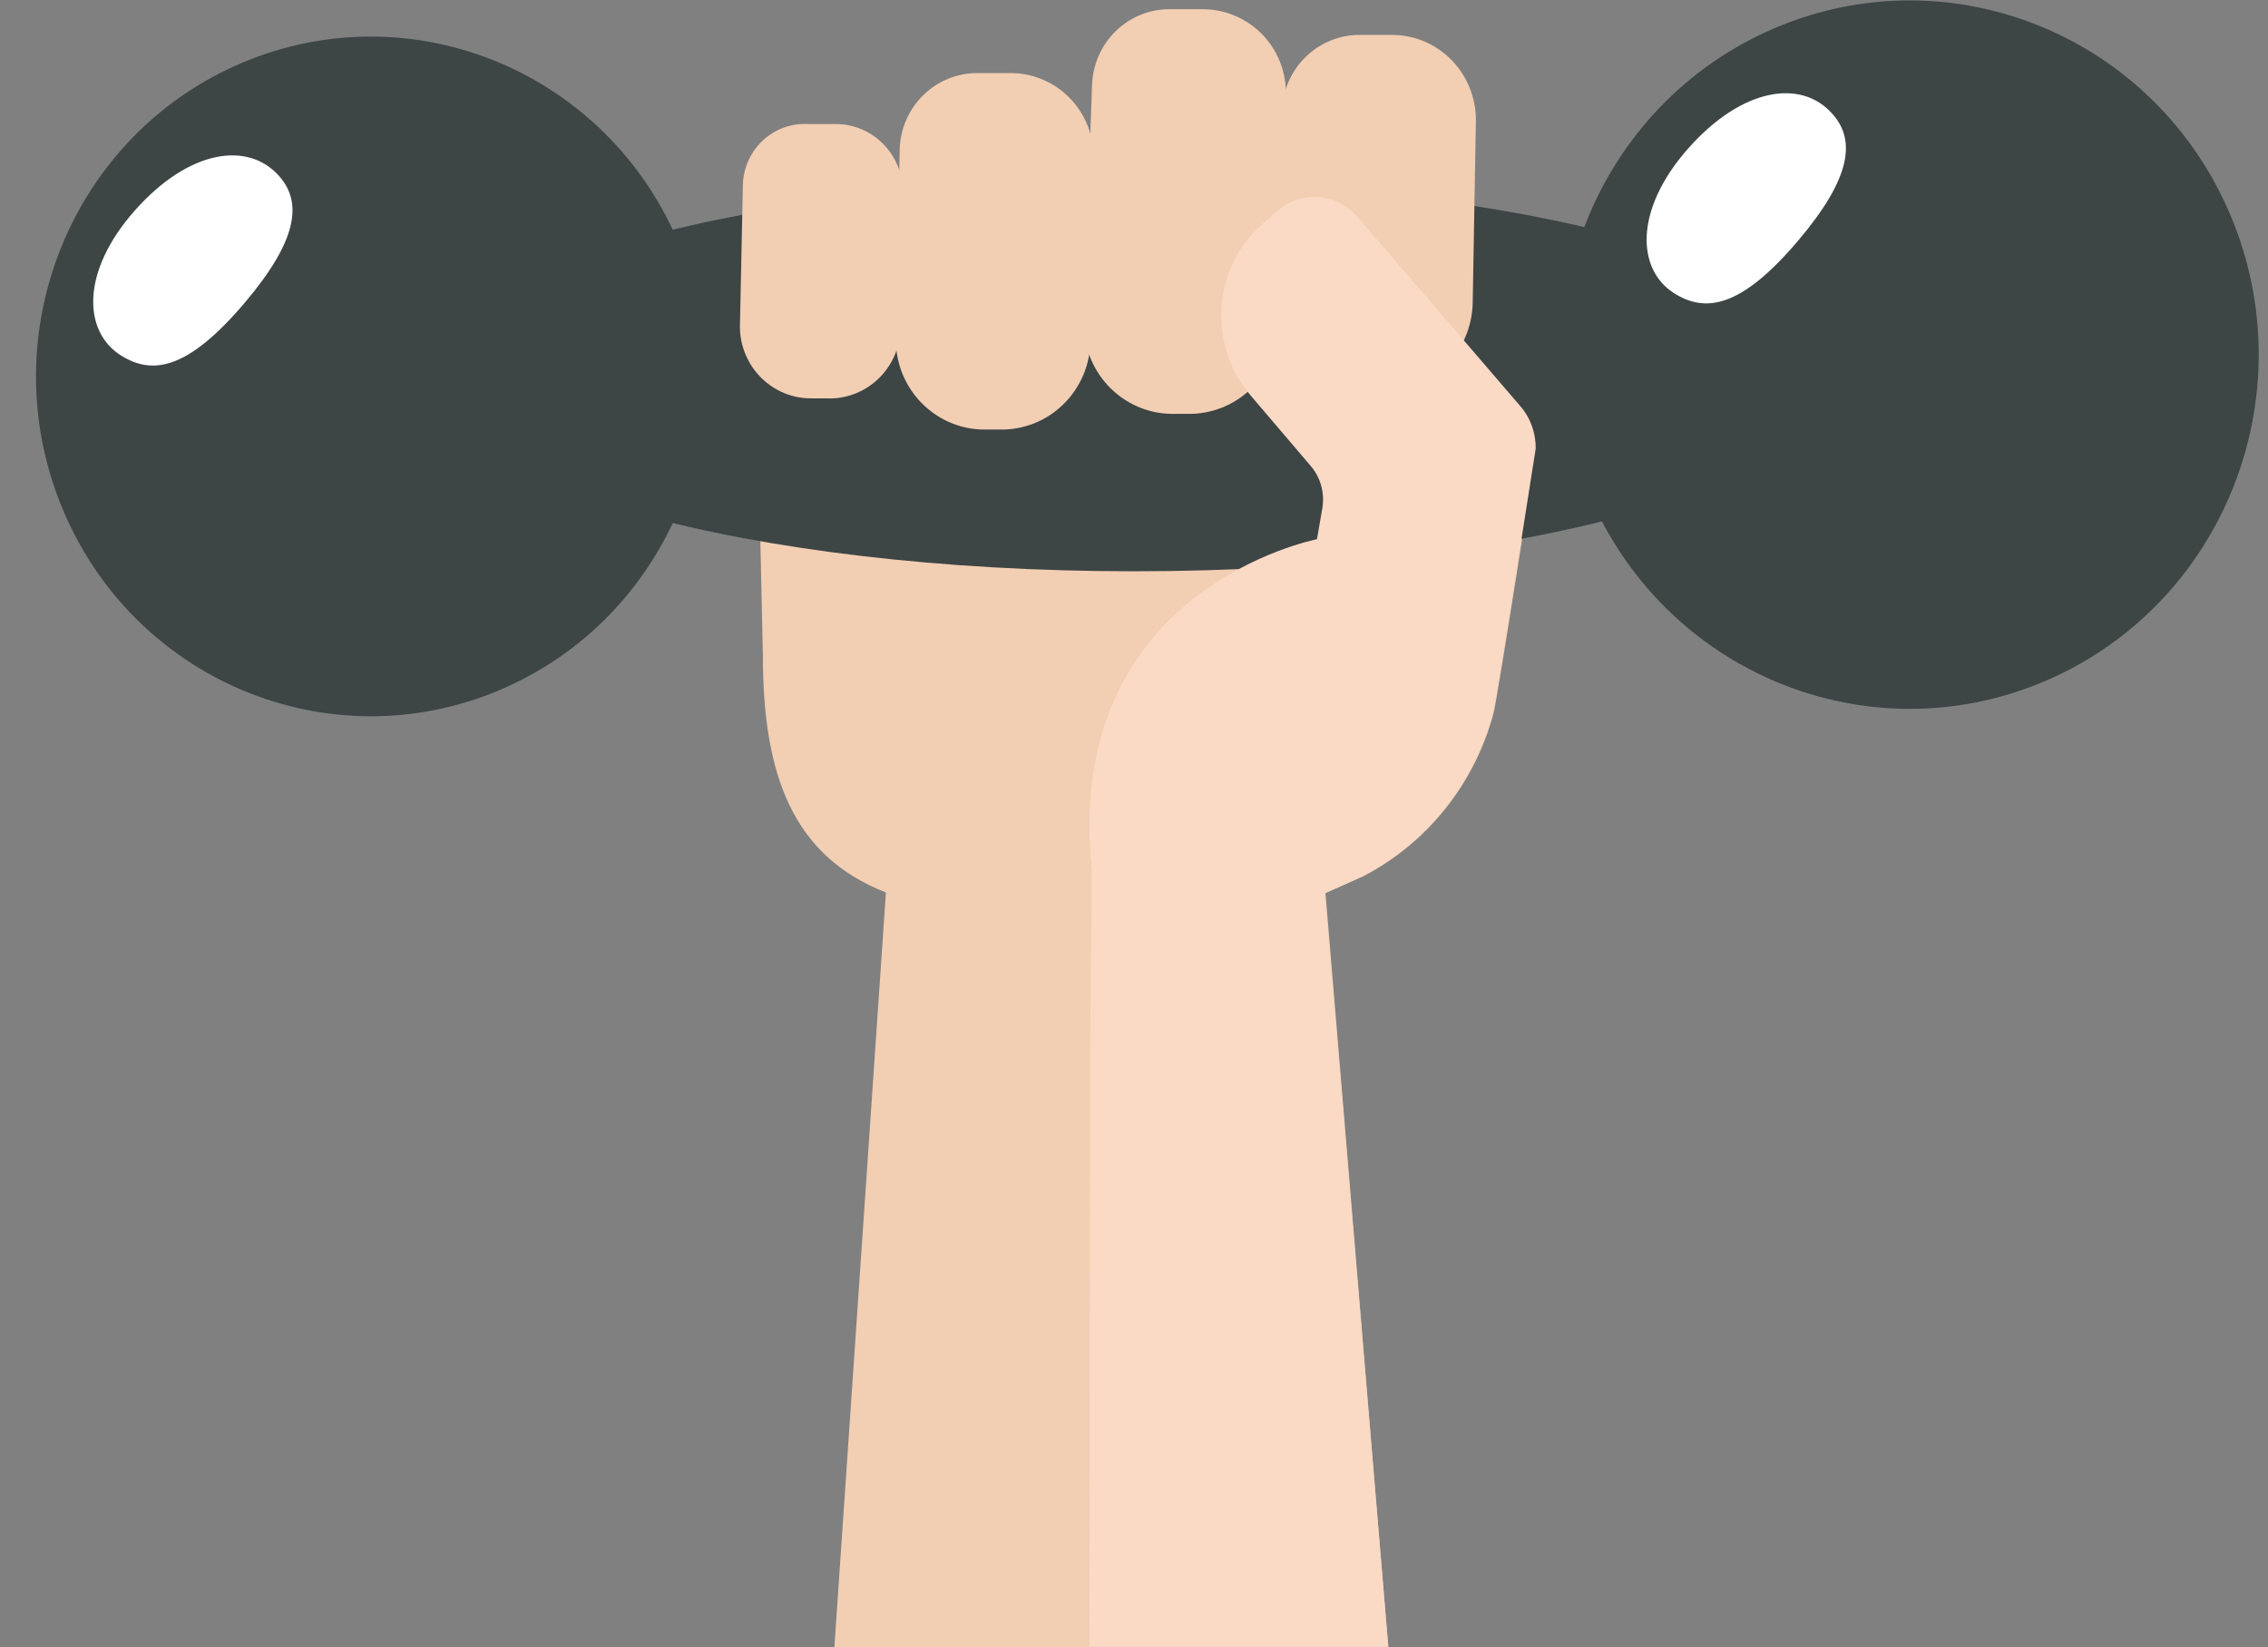 <svg width="73" height="53" viewBox="0 0 73 53" fill="none" xmlns="http://www.w3.org/2000/svg">
<rect x="0" y="0" width="73" height="53" fill="#808080" stroke="none"/>
<g clip-path="url(#clip0_56_140)">
<path d="M44.685 53H26.856L28.515 28.718C25.517 27.55 24.555 24.935 24.555 21.097L24.274 8.405C31.146 5.839 38.121 5.938 45.825 6.25V14.545L49.45 14.447C49.391 14.797 48.218 22.369 48.072 22.956C47.772 24.075 47.245 25.119 46.525 26.02C45.805 26.922 44.908 27.661 43.891 28.191L42.664 28.74L44.685 53Z" fill="#F2CEB3"/>
<path d="M36.5 18.383C48.948 18.383 59.04 15.575 59.04 12.111C59.04 8.647 48.948 5.839 36.5 5.839C24.052 5.839 13.96 8.647 13.96 12.111C13.96 15.575 24.052 18.383 36.5 18.383Z" fill="#3D4545"/>
<path d="M16.059 22.214C21.556 19.903 24.166 13.508 21.889 7.929C19.612 2.35 13.31 -0.299 7.813 2.012C2.316 4.323 -0.295 10.718 1.982 16.297C4.259 21.875 10.562 24.524 16.059 22.214Z" fill="#3D4545"/>
<path d="M65.852 21.903C71.562 19.447 74.228 12.759 71.808 6.964C69.387 1.17 62.797 -1.536 57.087 0.92C51.377 3.377 48.71 10.065 51.131 15.859C53.551 21.654 60.142 24.36 65.852 21.903Z" fill="#3D4545"/>
<path d="M7.88 9.738C6.022 11.931 4.887 12.063 3.893 11.438C2.672 10.67 2.596 8.746 4.336 6.778C6.076 4.81 7.994 4.524 8.998 5.681C9.733 6.526 9.576 7.737 7.88 9.738Z" fill="white"/>
<path d="M57.881 7.738C56.023 9.931 54.883 10.063 53.888 9.438C52.673 8.67 52.597 6.746 54.337 4.778C56.077 2.81 57.994 2.524 58.994 3.681C59.734 4.526 59.577 5.737 57.881 7.738Z" fill="white"/>
<path d="M41.141 9.633C41.128 10.403 41.416 11.147 41.943 11.702C42.469 12.257 43.191 12.578 43.95 12.593H44.49C44.866 12.602 45.239 12.534 45.589 12.395C45.939 12.256 46.258 12.047 46.527 11.782C47.072 11.246 47.387 10.513 47.402 9.742L47.505 3.865C47.505 3.151 47.231 2.465 46.741 1.953C46.251 1.441 45.583 1.144 44.879 1.124H43.799C43.471 1.118 43.145 1.178 42.84 1.3C42.535 1.422 42.257 1.604 42.021 1.835C41.785 2.066 41.597 2.342 41.466 2.647C41.335 2.952 41.265 3.28 41.26 3.613L41.141 9.633Z" fill="#F2CEB3"/>
<path d="M34.885 10.318C34.872 10.703 34.934 11.087 35.069 11.447C35.204 11.807 35.408 12.136 35.669 12.415C35.931 12.695 36.245 12.918 36.592 13.073C36.94 13.228 37.314 13.311 37.694 13.317H38.234C38.986 13.331 39.713 13.044 40.258 12.519C40.804 11.994 41.125 11.273 41.152 10.51L41.389 3.098C41.402 2.739 41.344 2.381 41.219 2.044C41.094 1.708 40.904 1.401 40.66 1.14C40.165 0.616 39.485 0.312 38.769 0.296H37.689C37.033 0.283 36.4 0.532 35.924 0.99C35.449 1.447 35.17 2.077 35.149 2.741L34.885 10.318Z" fill="#F2CEB3"/>
<path d="M28.834 10.866C28.826 11.248 28.892 11.627 29.029 11.983C29.166 12.338 29.372 12.662 29.633 12.937C29.894 13.212 30.206 13.431 30.551 13.583C30.896 13.735 31.267 13.816 31.643 13.822H32.183C32.559 13.829 32.934 13.762 33.284 13.623C33.635 13.484 33.954 13.276 34.225 13.011C34.497 12.746 34.713 12.43 34.864 12.079C35.014 11.729 35.094 11.352 35.101 10.971L35.203 5.093C35.212 4.377 34.941 3.686 34.448 3.172C33.956 2.659 33.284 2.364 32.578 2.352H31.497C31.169 2.345 30.843 2.405 30.538 2.526C30.232 2.648 29.954 2.83 29.718 3.061C29.482 3.292 29.293 3.569 29.163 3.874C29.032 4.18 28.963 4.508 28.958 4.841L28.834 10.866Z" fill="#F2CEB3"/>
<path d="M23.815 10.543C23.82 10.848 23.885 11.148 24.005 11.427C24.125 11.706 24.298 11.959 24.515 12.17C24.731 12.381 24.986 12.547 25.265 12.659C25.545 12.77 25.843 12.824 26.143 12.818H26.581C26.881 12.835 27.181 12.791 27.464 12.689C27.747 12.588 28.007 12.431 28.231 12.227C28.454 12.024 28.635 11.777 28.765 11.502C28.894 11.227 28.969 10.929 28.985 10.625L29.061 6.113C29.042 5.544 28.807 5.004 28.403 4.608C28 4.212 27.461 3.991 26.9 3.991H26.008C25.747 3.977 25.485 4.014 25.239 4.102C24.992 4.19 24.765 4.327 24.57 4.504C24.375 4.681 24.217 4.896 24.104 5.135C23.991 5.374 23.926 5.634 23.912 5.899L23.815 10.543Z" fill="#F2CEB3"/>
<path d="M35.084 33.992L35.144 27.994C34.182 18.926 42.389 17.352 42.389 17.352L42.562 16.355C42.603 16.113 42.59 15.865 42.525 15.629C42.46 15.392 42.343 15.174 42.184 14.989L40.244 12.714C39.911 12.323 39.658 11.868 39.5 11.377C39.341 10.886 39.28 10.368 39.319 9.852C39.359 9.337 39.499 8.835 39.731 8.375C39.963 7.914 40.282 7.505 40.671 7.171L41.125 6.776C41.493 6.459 41.97 6.303 42.452 6.341C42.933 6.379 43.381 6.608 43.696 6.979L45.803 9.425L48.926 13.059C49.26 13.441 49.44 13.936 49.428 14.447C49.369 14.797 48.197 22.369 48.051 22.956C47.75 24.075 47.223 25.119 46.503 26.02C45.783 26.922 44.886 27.661 43.869 28.191L42.643 28.74L44.685 52.984H35.068L35.084 33.992Z" fill="#FADAC4"/>
</g>
<defs>
<clipPath id="clip0_56_140">
<rect width="73" height="53" fill="white"/>
</clipPath>
</defs>
</svg>
